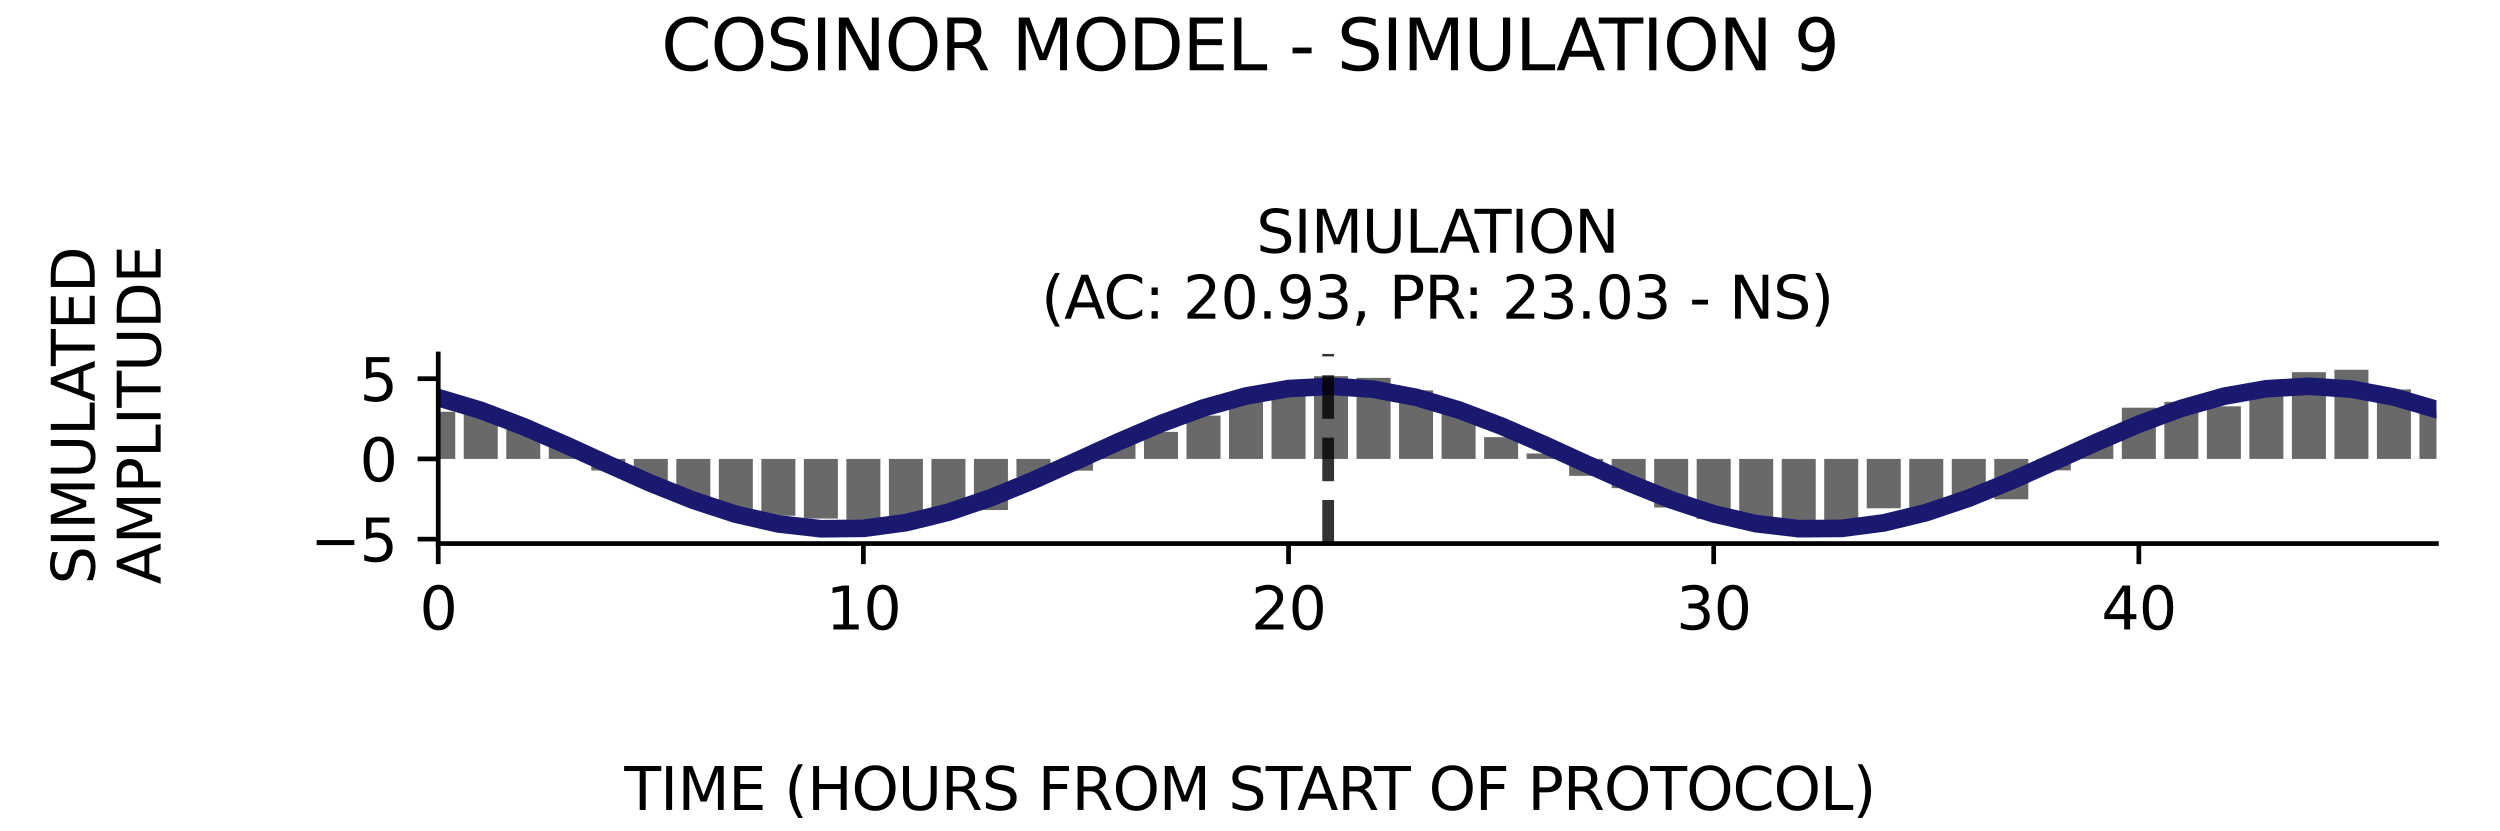 <?xml version="1.0" encoding="utf-8" standalone="no"?>
<!DOCTYPE svg PUBLIC "-//W3C//DTD SVG 1.1//EN"
  "http://www.w3.org/Graphics/SVG/1.1/DTD/svg11.dtd">
<svg xmlns:xlink="http://www.w3.org/1999/xlink" width="424.8pt" height="141.12pt" viewBox="0 0 424.8 141.12" xmlns="http://www.w3.org/2000/svg" version="1.1">
 <defs>
  <style type="text/css">*{stroke-linejoin: round; stroke-linecap: butt}</style>
 </defs>
 <g id="figure_1">
  <g id="patch_1">
   <path d="M 0 141.12 
L 424.8 141.12 
L 424.8 0 
L 0 0 
z
" style="fill: #ffffff"/>
  </g>
  <g id="axes_1">
   <g id="patch_2">
    <path d="M 74.464 92.36 
L 414 92.36 
L 414 60.144 
L 74.464 60.144 
z
" style="fill: #ffffff"/>
   </g>
   <g id="patch_3">
    <path d="M 71.574 77.98 
L 77.354 77.98 
L 77.354 69.965 
L 71.574 69.965 
z
" clip-path="url(#p051648cc98)" style="fill: #696969"/>
   </g>
   <g id="patch_4">
    <path d="M 78.799 77.98 
L 84.578 77.98 
L 84.578 70.17 
L 78.799 70.17 
z
" clip-path="url(#p051648cc98)" style="fill: #696969"/>
   </g>
   <g id="patch_5">
    <path d="M 86.023 77.98 
L 91.802 77.98 
L 91.802 72.991 
L 86.023 72.991 
z
" clip-path="url(#p051648cc98)" style="fill: #696969"/>
   </g>
   <g id="patch_6">
    <path d="M 93.247 77.98 
L 99.026 77.98 
L 99.026 75.82 
L 93.247 75.82 
z
" clip-path="url(#p051648cc98)" style="fill: #696969"/>
   </g>
   <g id="patch_7">
    <path d="M 100.471 77.98 
L 106.25 77.98 
L 106.25 79.949 
L 100.471 79.949 
z
" clip-path="url(#p051648cc98)" style="fill: #696969"/>
   </g>
   <g id="patch_8">
    <path d="M 107.695 77.98 
L 113.475 77.98 
L 113.475 81.8 
L 107.695 81.8 
z
" clip-path="url(#p051648cc98)" style="fill: #696969"/>
   </g>
   <g id="patch_9">
    <path d="M 114.919 77.98 
L 120.699 77.98 
L 120.699 84.68 
L 114.919 84.68 
z
" clip-path="url(#p051648cc98)" style="fill: #696969"/>
   </g>
   <g id="patch_10">
    <path d="M 122.144 77.98 
L 127.923 77.98 
L 127.923 86.65 
L 122.144 86.65 
z
" clip-path="url(#p051648cc98)" style="fill: #696969"/>
   </g>
   <g id="patch_11">
    <path d="M 129.368 77.98 
L 135.147 77.98 
L 135.147 87.636 
L 129.368 87.636 
z
" clip-path="url(#p051648cc98)" style="fill: #696969"/>
   </g>
   <g id="patch_12">
    <path d="M 136.592 77.98 
L 142.371 77.98 
L 142.371 88.114 
L 136.592 88.114 
z
" clip-path="url(#p051648cc98)" style="fill: #696969"/>
   </g>
   <g id="patch_13">
    <path d="M 143.816 77.98 
L 149.595 77.98 
L 149.595 88.335 
L 143.816 88.335 
z
" clip-path="url(#p051648cc98)" style="fill: #696969"/>
   </g>
   <g id="patch_14">
    <path d="M 151.04 77.98 
L 156.82 77.98 
L 156.82 89.675 
L 151.04 89.675 
z
" clip-path="url(#p051648cc98)" style="fill: #696969"/>
   </g>
   <g id="patch_15">
    <path d="M 158.264 77.98 
L 164.044 77.98 
L 164.044 87.104 
L 158.264 87.104 
z
" clip-path="url(#p051648cc98)" style="fill: #696969"/>
   </g>
   <g id="patch_16">
    <path d="M 165.489 77.98 
L 171.268 77.98 
L 171.268 86.663 
L 165.489 86.663 
z
" clip-path="url(#p051648cc98)" style="fill: #696969"/>
   </g>
   <g id="patch_17">
    <path d="M 172.713 77.98 
L 178.492 77.98 
L 178.492 81.073 
L 172.713 81.073 
z
" clip-path="url(#p051648cc98)" style="fill: #696969"/>
   </g>
   <g id="patch_18">
    <path d="M 179.937 77.98 
L 185.716 77.98 
L 185.716 79.974 
L 179.937 79.974 
z
" clip-path="url(#p051648cc98)" style="fill: #696969"/>
   </g>
   <g id="patch_19">
    <path d="M 187.161 77.98 
L 192.94 77.98 
L 192.94 74.821 
L 187.161 74.821 
z
" clip-path="url(#p051648cc98)" style="fill: #696969"/>
   </g>
   <g id="patch_20">
    <path d="M 194.385 77.98 
L 200.165 77.98 
L 200.165 73.382 
L 194.385 73.382 
z
" clip-path="url(#p051648cc98)" style="fill: #696969"/>
   </g>
   <g id="patch_21">
    <path d="M 201.609 77.98 
L 207.389 77.98 
L 207.389 70.621 
L 201.609 70.621 
z
" clip-path="url(#p051648cc98)" style="fill: #696969"/>
   </g>
   <g id="patch_22">
    <path d="M 208.834 77.98 
L 214.613 77.98 
L 214.613 67.898 
L 208.834 67.898 
z
" clip-path="url(#p051648cc98)" style="fill: #696969"/>
   </g>
   <g id="patch_23">
    <path d="M 216.058 77.98 
L 221.837 77.98 
L 221.837 66.139 
L 216.058 66.139 
z
" clip-path="url(#p051648cc98)" style="fill: #696969"/>
   </g>
   <g id="patch_24">
    <path d="M 223.282 77.98 
L 229.061 77.98 
L 229.061 63.923 
L 223.282 63.923 
z
" clip-path="url(#p051648cc98)" style="fill: #696969"/>
   </g>
   <g id="patch_25">
    <path d="M 230.506 77.98 
L 236.285 77.98 
L 236.285 64.206 
L 230.506 64.206 
z
" clip-path="url(#p051648cc98)" style="fill: #696969"/>
   </g>
   <g id="patch_26">
    <path d="M 237.73 77.98 
L 243.51 77.98 
L 243.51 66.327 
L 237.73 66.327 
z
" clip-path="url(#p051648cc98)" style="fill: #696969"/>
   </g>
   <g id="patch_27">
    <path d="M 244.954 77.98 
L 250.734 77.98 
L 250.734 69.546 
L 244.954 69.546 
z
" clip-path="url(#p051648cc98)" style="fill: #696969"/>
   </g>
   <g id="patch_28">
    <path d="M 252.179 77.98 
L 257.958 77.98 
L 257.958 74.28 
L 252.179 74.28 
z
" clip-path="url(#p051648cc98)" style="fill: #696969"/>
   </g>
   <g id="patch_29">
    <path d="M 259.403 77.98 
L 265.182 77.98 
L 265.182 77.059 
L 259.403 77.059 
z
" clip-path="url(#p051648cc98)" style="fill: #696969"/>
   </g>
   <g id="patch_30">
    <path d="M 266.627 77.98 
L 272.406 77.98 
L 272.406 80.855 
L 266.627 80.855 
z
" clip-path="url(#p051648cc98)" style="fill: #696969"/>
   </g>
   <g id="patch_31">
    <path d="M 273.851 77.98 
L 279.63 77.98 
L 279.63 82.95 
L 273.851 82.95 
z
" clip-path="url(#p051648cc98)" style="fill: #696969"/>
   </g>
   <g id="patch_32">
    <path d="M 281.075 77.98 
L 286.855 77.98 
L 286.855 86.239 
L 281.075 86.239 
z
" clip-path="url(#p051648cc98)" style="fill: #696969"/>
   </g>
   <g id="patch_33">
    <path d="M 288.299 77.98 
L 294.079 77.98 
L 294.079 88.178 
L 288.299 88.178 
z
" clip-path="url(#p051648cc98)" style="fill: #696969"/>
   </g>
   <g id="patch_34">
    <path d="M 295.524 77.98 
L 301.303 77.98 
L 301.303 89.449 
L 295.524 89.449 
z
" clip-path="url(#p051648cc98)" style="fill: #696969"/>
   </g>
   <g id="patch_35">
    <path d="M 302.748 77.98 
L 308.527 77.98 
L 308.527 88.387 
L 302.748 88.387 
z
" clip-path="url(#p051648cc98)" style="fill: #696969"/>
   </g>
   <g id="patch_36">
    <path d="M 309.972 77.98 
L 315.751 77.98 
L 315.751 88.622 
L 309.972 88.622 
z
" clip-path="url(#p051648cc98)" style="fill: #696969"/>
   </g>
   <g id="patch_37">
    <path d="M 317.196 77.98 
L 322.975 77.98 
L 322.975 86.366 
L 317.196 86.366 
z
" clip-path="url(#p051648cc98)" style="fill: #696969"/>
   </g>
   <g id="patch_38">
    <path d="M 324.42 77.98 
L 330.2 77.98 
L 330.2 86.508 
L 324.42 86.508 
z
" clip-path="url(#p051648cc98)" style="fill: #696969"/>
   </g>
   <g id="patch_39">
    <path d="M 331.644 77.98 
L 337.424 77.98 
L 337.424 84.274 
L 331.644 84.274 
z
" clip-path="url(#p051648cc98)" style="fill: #696969"/>
   </g>
   <g id="patch_40">
    <path d="M 338.869 77.98 
L 344.648 77.98 
L 344.648 84.843 
L 338.869 84.843 
z
" clip-path="url(#p051648cc98)" style="fill: #696969"/>
   </g>
   <g id="patch_41">
    <path d="M 346.093 77.98 
L 351.872 77.98 
L 351.872 79.922 
L 346.093 79.922 
z
" clip-path="url(#p051648cc98)" style="fill: #696969"/>
   </g>
   <g id="patch_42">
    <path d="M 353.317 77.98 
L 359.096 77.98 
L 359.096 74.802 
L 353.317 74.802 
z
" clip-path="url(#p051648cc98)" style="fill: #696969"/>
   </g>
   <g id="patch_43">
    <path d="M 360.541 77.98 
L 366.32 77.98 
L 366.32 69.274 
L 360.541 69.274 
z
" clip-path="url(#p051648cc98)" style="fill: #696969"/>
   </g>
   <g id="patch_44">
    <path d="M 367.765 77.98 
L 373.545 77.98 
L 373.545 68.285 
L 367.765 68.285 
z
" clip-path="url(#p051648cc98)" style="fill: #696969"/>
   </g>
   <g id="patch_45">
    <path d="M 374.989 77.98 
L 380.769 77.98 
L 380.769 69.041 
L 374.989 69.041 
z
" clip-path="url(#p051648cc98)" style="fill: #696969"/>
   </g>
   <g id="patch_46">
    <path d="M 382.214 77.98 
L 387.993 77.98 
L 387.993 66.537 
L 382.214 66.537 
z
" clip-path="url(#p051648cc98)" style="fill: #696969"/>
   </g>
   <g id="patch_47">
    <path d="M 389.438 77.98 
L 395.217 77.98 
L 395.217 63.241 
L 389.438 63.241 
z
" clip-path="url(#p051648cc98)" style="fill: #696969"/>
   </g>
   <g id="patch_48">
    <path d="M 396.662 77.98 
L 402.441 77.98 
L 402.441 62.829 
L 396.662 62.829 
z
" clip-path="url(#p051648cc98)" style="fill: #696969"/>
   </g>
   <g id="patch_49">
    <path d="M 403.886 77.98 
L 409.665 77.98 
L 409.665 66.169 
L 403.886 66.169 
z
" clip-path="url(#p051648cc98)" style="fill: #696969"/>
   </g>
   <g id="patch_50">
    <path d="M 411.11 77.98 
L 416.89 77.98 
L 416.89 70.106 
L 411.11 70.106 
z
" clip-path="url(#p051648cc98)" style="fill: #696969"/>
   </g>
   <g id="matplotlib.axis_1">
    <g id="xtick_1">
     <g id="line2d_1">
      <defs>
       <path id="m3f45d5ff28" d="M 0 0 
L 0 3.5 
" style="stroke: #000000; stroke-width: 0.8"/>
      </defs>
      <g>
       <use xlink:href="#m3f45d5ff28" x="74.464" y="92.36" style="stroke: #000000; stroke-width: 0.8"/>
      </g>
     </g>
     <g id="text_1">
      <!-- 0 -->
      <g transform="translate(71.283 106.958) scale(0.1 -0.1)">
       <defs>
        <path id="DejaVuSans-30" d="M 2034 4250 
Q 1547 4250 1301 3770 
Q 1056 3291 1056 2328 
Q 1056 1369 1301 889 
Q 1547 409 2034 409 
Q 2525 409 2770 889 
Q 3016 1369 3016 2328 
Q 3016 3291 2770 3770 
Q 2525 4250 2034 4250 
z
M 2034 4750 
Q 2819 4750 3233 4129 
Q 3647 3509 3647 2328 
Q 3647 1150 3233 529 
Q 2819 -91 2034 -91 
Q 1250 -91 836 529 
Q 422 1150 422 2328 
Q 422 3509 836 4129 
Q 1250 4750 2034 4750 
z
" transform="scale(0.016)"/>
       </defs>
       <use xlink:href="#DejaVuSans-30"/>
      </g>
     </g>
    </g>
    <g id="xtick_2">
     <g id="line2d_2">
      <g>
       <use xlink:href="#m3f45d5ff28" x="146.706" y="92.36" style="stroke: #000000; stroke-width: 0.8"/>
      </g>
     </g>
     <g id="text_2">
      <!-- 10 -->
      <g transform="translate(140.343 106.958) scale(0.1 -0.1)">
       <defs>
        <path id="DejaVuSans-31" d="M 794 531 
L 1825 531 
L 1825 4091 
L 703 3866 
L 703 4441 
L 1819 4666 
L 2450 4666 
L 2450 531 
L 3481 531 
L 3481 0 
L 794 0 
L 794 531 
z
" transform="scale(0.016)"/>
       </defs>
       <use xlink:href="#DejaVuSans-31"/>
       <use xlink:href="#DejaVuSans-30" x="63.623"/>
      </g>
     </g>
    </g>
    <g id="xtick_3">
     <g id="line2d_3">
      <g>
       <use xlink:href="#m3f45d5ff28" x="218.947" y="92.36" style="stroke: #000000; stroke-width: 0.8"/>
      </g>
     </g>
     <g id="text_3">
      <!-- 20 -->
      <g transform="translate(212.585 106.958) scale(0.1 -0.1)">
       <defs>
        <path id="DejaVuSans-32" d="M 1228 531 
L 3431 531 
L 3431 0 
L 469 0 
L 469 531 
Q 828 903 1448 1529 
Q 2069 2156 2228 2338 
Q 2531 2678 2651 2914 
Q 2772 3150 2772 3378 
Q 2772 3750 2511 3984 
Q 2250 4219 1831 4219 
Q 1534 4219 1204 4116 
Q 875 4013 500 3803 
L 500 4441 
Q 881 4594 1212 4672 
Q 1544 4750 1819 4750 
Q 2544 4750 2975 4387 
Q 3406 4025 3406 3419 
Q 3406 3131 3298 2873 
Q 3191 2616 2906 2266 
Q 2828 2175 2409 1742 
Q 1991 1309 1228 531 
z
" transform="scale(0.016)"/>
       </defs>
       <use xlink:href="#DejaVuSans-32"/>
       <use xlink:href="#DejaVuSans-30" x="63.623"/>
      </g>
     </g>
    </g>
    <g id="xtick_4">
     <g id="line2d_4">
      <g>
       <use xlink:href="#m3f45d5ff28" x="291.189" y="92.36" style="stroke: #000000; stroke-width: 0.8"/>
      </g>
     </g>
     <g id="text_4">
      <!-- 30 -->
      <g transform="translate(284.827 106.958) scale(0.1 -0.1)">
       <defs>
        <path id="DejaVuSans-33" d="M 2597 2516 
Q 3050 2419 3304 2112 
Q 3559 1806 3559 1356 
Q 3559 666 3084 287 
Q 2609 -91 1734 -91 
Q 1441 -91 1130 -33 
Q 819 25 488 141 
L 488 750 
Q 750 597 1062 519 
Q 1375 441 1716 441 
Q 2309 441 2620 675 
Q 2931 909 2931 1356 
Q 2931 1769 2642 2001 
Q 2353 2234 1838 2234 
L 1294 2234 
L 1294 2753 
L 1863 2753 
Q 2328 2753 2575 2939 
Q 2822 3125 2822 3475 
Q 2822 3834 2567 4026 
Q 2313 4219 1838 4219 
Q 1578 4219 1281 4162 
Q 984 4106 628 3988 
L 628 4550 
Q 988 4650 1302 4700 
Q 1616 4750 1894 4750 
Q 2613 4750 3031 4423 
Q 3450 4097 3450 3541 
Q 3450 3153 3228 2886 
Q 3006 2619 2597 2516 
z
" transform="scale(0.016)"/>
       </defs>
       <use xlink:href="#DejaVuSans-33"/>
       <use xlink:href="#DejaVuSans-30" x="63.623"/>
      </g>
     </g>
    </g>
    <g id="xtick_5">
     <g id="line2d_5">
      <g>
       <use xlink:href="#m3f45d5ff28" x="363.431" y="92.36" style="stroke: #000000; stroke-width: 0.8"/>
      </g>
     </g>
     <g id="text_5">
      <!-- 40 -->
      <g transform="translate(357.068 106.958) scale(0.1 -0.1)">
       <defs>
        <path id="DejaVuSans-34" d="M 2419 4116 
L 825 1625 
L 2419 1625 
L 2419 4116 
z
M 2253 4666 
L 3047 4666 
L 3047 1625 
L 3713 1625 
L 3713 1100 
L 3047 1100 
L 3047 0 
L 2419 0 
L 2419 1100 
L 313 1100 
L 313 1709 
L 2253 4666 
z
" transform="scale(0.016)"/>
       </defs>
       <use xlink:href="#DejaVuSans-34"/>
       <use xlink:href="#DejaVuSans-30" x="63.623"/>
      </g>
     </g>
    </g>
   </g>
   <g id="matplotlib.axis_2">
    <g id="ytick_1">
     <g id="line2d_6">
      <defs>
       <path id="me576e4ddb6" d="M 0 0 
L -3.5 0 
" style="stroke: #000000; stroke-width: 0.8"/>
      </defs>
      <g>
       <use xlink:href="#me576e4ddb6" x="74.464" y="91.609" style="stroke: #000000; stroke-width: 0.8"/>
      </g>
     </g>
     <g id="text_6">
      <!-- −5 -->
      <g transform="translate(52.722 95.408) scale(0.1 -0.1)">
       <defs>
        <path id="DejaVuSans-2212" d="M 678 2272 
L 4684 2272 
L 4684 1741 
L 678 1741 
L 678 2272 
z
" transform="scale(0.016)"/>
        <path id="DejaVuSans-35" d="M 691 4666 
L 3169 4666 
L 3169 4134 
L 1269 4134 
L 1269 2991 
Q 1406 3038 1543 3061 
Q 1681 3084 1819 3084 
Q 2600 3084 3056 2656 
Q 3513 2228 3513 1497 
Q 3513 744 3044 326 
Q 2575 -91 1722 -91 
Q 1428 -91 1123 -41 
Q 819 9 494 109 
L 494 744 
Q 775 591 1075 516 
Q 1375 441 1709 441 
Q 2250 441 2565 725 
Q 2881 1009 2881 1497 
Q 2881 1984 2565 2268 
Q 2250 2553 1709 2553 
Q 1456 2553 1204 2497 
Q 953 2441 691 2322 
L 691 4666 
z
" transform="scale(0.016)"/>
       </defs>
       <use xlink:href="#DejaVuSans-2212"/>
       <use xlink:href="#DejaVuSans-35" x="83.789"/>
      </g>
     </g>
    </g>
    <g id="ytick_2">
     <g id="line2d_7">
      <g>
       <use xlink:href="#me576e4ddb6" x="74.464" y="77.98" style="stroke: #000000; stroke-width: 0.8"/>
      </g>
     </g>
     <g id="text_7">
      <!-- 0 -->
      <g transform="translate(61.102 81.78) scale(0.1 -0.1)">
       <use xlink:href="#DejaVuSans-30"/>
      </g>
     </g>
    </g>
    <g id="ytick_3">
     <g id="line2d_8">
      <g>
       <use xlink:href="#me576e4ddb6" x="74.464" y="64.351" style="stroke: #000000; stroke-width: 0.8"/>
      </g>
     </g>
     <g id="text_8">
      <!-- 5 -->
      <g transform="translate(61.102 68.151) scale(0.1 -0.1)">
       <use xlink:href="#DejaVuSans-35"/>
      </g>
     </g>
    </g>
   </g>
   <g id="line2d_9">
    <path d="M 74.464 67.572 
L 81.688 69.721 
L 88.912 72.467 
L 96.137 75.606 
L 103.361 78.906 
L 110.585 82.123 
L 117.809 85.018 
L 125.033 87.378 
L 132.257 89.028 
L 139.482 89.846 
L 146.706 89.771 
L 153.93 88.809 
L 161.154 87.032 
L 168.378 84.57 
L 175.602 81.606 
L 182.827 78.359 
L 190.051 75.069 
L 197.275 71.98 
L 204.499 69.319 
L 211.723 67.285 
L 218.947 66.027 
L 226.172 65.638 
L 233.396 66.148 
L 240.62 67.518 
L 247.844 69.647 
L 255.068 72.378 
L 262.292 75.509 
L 269.517 78.807 
L 276.741 82.03 
L 283.965 84.938 
L 291.189 87.317 
L 298.413 88.99 
L 305.637 89.834 
L 312.862 89.786 
L 320.086 88.851 
L 327.31 87.096 
L 334.534 84.652 
L 341.758 81.7 
L 348.982 78.458 
L 356.207 75.166 
L 363.431 72.067 
L 370.655 69.391 
L 377.879 67.335 
L 385.103 66.052 
L 392.327 65.637 
L 399.552 66.12 
L 406.776 67.465 
L 414 69.574 
" clip-path="url(#p051648cc98)" style="fill: none; stroke: #191970; stroke-width: 3; stroke-linecap: square"/>
   </g>
   <g id="line2d_10">
    <path d="M 225.682 92.36 
L 225.682 60.144 
" clip-path="url(#p051648cc98)" style="fill: none; stroke-dasharray: 7.4,3.2; stroke-dashoffset: 0; stroke: #000000; stroke-opacity: 0.8; stroke-width: 2"/>
   </g>
   <g id="patch_51">
    <path d="M 74.464 92.36 
L 74.464 60.144 
" style="fill: none; stroke: #000000; stroke-width: 0.8; stroke-linejoin: miter; stroke-linecap: square"/>
   </g>
   <g id="patch_52">
    <path d="M 74.464 92.36 
L 414 92.36 
" style="fill: none; stroke: #000000; stroke-width: 0.8; stroke-linejoin: miter; stroke-linecap: square"/>
   </g>
   <g id="text_9">
    <!-- SIMULATION -->
    <g transform="translate(213.473 42.946) scale(0.1 -0.1)">
     <defs>
      <path id="DejaVuSans-53" d="M 3425 4513 
L 3425 3897 
Q 3066 4069 2747 4153 
Q 2428 4238 2131 4238 
Q 1616 4238 1336 4038 
Q 1056 3838 1056 3469 
Q 1056 3159 1242 3001 
Q 1428 2844 1947 2747 
L 2328 2669 
Q 3034 2534 3370 2195 
Q 3706 1856 3706 1288 
Q 3706 609 3251 259 
Q 2797 -91 1919 -91 
Q 1588 -91 1214 -16 
Q 841 59 441 206 
L 441 856 
Q 825 641 1194 531 
Q 1563 422 1919 422 
Q 2459 422 2753 634 
Q 3047 847 3047 1241 
Q 3047 1584 2836 1778 
Q 2625 1972 2144 2069 
L 1759 2144 
Q 1053 2284 737 2584 
Q 422 2884 422 3419 
Q 422 4038 858 4394 
Q 1294 4750 2059 4750 
Q 2388 4750 2728 4690 
Q 3069 4631 3425 4513 
z
" transform="scale(0.016)"/>
      <path id="DejaVuSans-49" d="M 628 4666 
L 1259 4666 
L 1259 0 
L 628 0 
L 628 4666 
z
" transform="scale(0.016)"/>
      <path id="DejaVuSans-4d" d="M 628 4666 
L 1569 4666 
L 2759 1491 
L 3956 4666 
L 4897 4666 
L 4897 0 
L 4281 0 
L 4281 4097 
L 3078 897 
L 2444 897 
L 1241 4097 
L 1241 0 
L 628 0 
L 628 4666 
z
" transform="scale(0.016)"/>
      <path id="DejaVuSans-55" d="M 556 4666 
L 1191 4666 
L 1191 1831 
Q 1191 1081 1462 751 
Q 1734 422 2344 422 
Q 2950 422 3222 751 
Q 3494 1081 3494 1831 
L 3494 4666 
L 4128 4666 
L 4128 1753 
Q 4128 841 3676 375 
Q 3225 -91 2344 -91 
Q 1459 -91 1007 375 
Q 556 841 556 1753 
L 556 4666 
z
" transform="scale(0.016)"/>
      <path id="DejaVuSans-4c" d="M 628 4666 
L 1259 4666 
L 1259 531 
L 3531 531 
L 3531 0 
L 628 0 
L 628 4666 
z
" transform="scale(0.016)"/>
      <path id="DejaVuSans-41" d="M 2188 4044 
L 1331 1722 
L 3047 1722 
L 2188 4044 
z
M 1831 4666 
L 2547 4666 
L 4325 0 
L 3669 0 
L 3244 1197 
L 1141 1197 
L 716 0 
L 50 0 
L 1831 4666 
z
" transform="scale(0.016)"/>
      <path id="DejaVuSans-54" d="M -19 4666 
L 3928 4666 
L 3928 4134 
L 2272 4134 
L 2272 0 
L 1638 0 
L 1638 4134 
L -19 4134 
L -19 4666 
z
" transform="scale(0.016)"/>
      <path id="DejaVuSans-4f" d="M 2522 4238 
Q 1834 4238 1429 3725 
Q 1025 3213 1025 2328 
Q 1025 1447 1429 934 
Q 1834 422 2522 422 
Q 3209 422 3611 934 
Q 4013 1447 4013 2328 
Q 4013 3213 3611 3725 
Q 3209 4238 2522 4238 
z
M 2522 4750 
Q 3503 4750 4090 4092 
Q 4678 3434 4678 2328 
Q 4678 1225 4090 567 
Q 3503 -91 2522 -91 
Q 1538 -91 948 565 
Q 359 1222 359 2328 
Q 359 3434 948 4092 
Q 1538 4750 2522 4750 
z
" transform="scale(0.016)"/>
      <path id="DejaVuSans-4e" d="M 628 4666 
L 1478 4666 
L 3547 763 
L 3547 4666 
L 4159 4666 
L 4159 0 
L 3309 0 
L 1241 3903 
L 1241 0 
L 628 0 
L 628 4666 
z
" transform="scale(0.016)"/>
     </defs>
     <use xlink:href="#DejaVuSans-53"/>
     <use xlink:href="#DejaVuSans-49" x="63.477"/>
     <use xlink:href="#DejaVuSans-4d" x="92.969"/>
     <use xlink:href="#DejaVuSans-55" x="179.248"/>
     <use xlink:href="#DejaVuSans-4c" x="252.441"/>
     <use xlink:href="#DejaVuSans-41" x="310.404"/>
     <use xlink:href="#DejaVuSans-54" x="371.062"/>
     <use xlink:href="#DejaVuSans-49" x="432.146"/>
     <use xlink:href="#DejaVuSans-4f" x="461.639"/>
     <use xlink:href="#DejaVuSans-4e" x="540.35"/>
    </g>
    <!-- (AC: 20.93, PR: 23.03 - NS) -->
    <g transform="translate(176.923 54.144) scale(0.1 -0.1)">
     <defs>
      <path id="DejaVuSans-28" d="M 1984 4856 
Q 1566 4138 1362 3434 
Q 1159 2731 1159 2009 
Q 1159 1288 1364 580 
Q 1569 -128 1984 -844 
L 1484 -844 
Q 1016 -109 783 600 
Q 550 1309 550 2009 
Q 550 2706 781 3412 
Q 1013 4119 1484 4856 
L 1984 4856 
z
" transform="scale(0.016)"/>
      <path id="DejaVuSans-43" d="M 4122 4306 
L 4122 3641 
Q 3803 3938 3442 4084 
Q 3081 4231 2675 4231 
Q 1875 4231 1450 3742 
Q 1025 3253 1025 2328 
Q 1025 1406 1450 917 
Q 1875 428 2675 428 
Q 3081 428 3442 575 
Q 3803 722 4122 1019 
L 4122 359 
Q 3791 134 3420 21 
Q 3050 -91 2638 -91 
Q 1578 -91 968 557 
Q 359 1206 359 2328 
Q 359 3453 968 4101 
Q 1578 4750 2638 4750 
Q 3056 4750 3426 4639 
Q 3797 4528 4122 4306 
z
" transform="scale(0.016)"/>
      <path id="DejaVuSans-3a" d="M 750 794 
L 1409 794 
L 1409 0 
L 750 0 
L 750 794 
z
M 750 3309 
L 1409 3309 
L 1409 2516 
L 750 2516 
L 750 3309 
z
" transform="scale(0.016)"/>
      <path id="DejaVuSans-20" transform="scale(0.016)"/>
      <path id="DejaVuSans-2e" d="M 684 794 
L 1344 794 
L 1344 0 
L 684 0 
L 684 794 
z
" transform="scale(0.016)"/>
      <path id="DejaVuSans-39" d="M 703 97 
L 703 672 
Q 941 559 1184 500 
Q 1428 441 1663 441 
Q 2288 441 2617 861 
Q 2947 1281 2994 2138 
Q 2813 1869 2534 1725 
Q 2256 1581 1919 1581 
Q 1219 1581 811 2004 
Q 403 2428 403 3163 
Q 403 3881 828 4315 
Q 1253 4750 1959 4750 
Q 2769 4750 3195 4129 
Q 3622 3509 3622 2328 
Q 3622 1225 3098 567 
Q 2575 -91 1691 -91 
Q 1453 -91 1209 -44 
Q 966 3 703 97 
z
M 1959 2075 
Q 2384 2075 2632 2365 
Q 2881 2656 2881 3163 
Q 2881 3666 2632 3958 
Q 2384 4250 1959 4250 
Q 1534 4250 1286 3958 
Q 1038 3666 1038 3163 
Q 1038 2656 1286 2365 
Q 1534 2075 1959 2075 
z
" transform="scale(0.016)"/>
      <path id="DejaVuSans-2c" d="M 750 794 
L 1409 794 
L 1409 256 
L 897 -744 
L 494 -744 
L 750 256 
L 750 794 
z
" transform="scale(0.016)"/>
      <path id="DejaVuSans-50" d="M 1259 4147 
L 1259 2394 
L 2053 2394 
Q 2494 2394 2734 2622 
Q 2975 2850 2975 3272 
Q 2975 3691 2734 3919 
Q 2494 4147 2053 4147 
L 1259 4147 
z
M 628 4666 
L 2053 4666 
Q 2838 4666 3239 4311 
Q 3641 3956 3641 3272 
Q 3641 2581 3239 2228 
Q 2838 1875 2053 1875 
L 1259 1875 
L 1259 0 
L 628 0 
L 628 4666 
z
" transform="scale(0.016)"/>
      <path id="DejaVuSans-52" d="M 2841 2188 
Q 3044 2119 3236 1894 
Q 3428 1669 3622 1275 
L 4263 0 
L 3584 0 
L 2988 1197 
Q 2756 1666 2539 1819 
Q 2322 1972 1947 1972 
L 1259 1972 
L 1259 0 
L 628 0 
L 628 4666 
L 2053 4666 
Q 2853 4666 3247 4331 
Q 3641 3997 3641 3322 
Q 3641 2881 3436 2590 
Q 3231 2300 2841 2188 
z
M 1259 4147 
L 1259 2491 
L 2053 2491 
Q 2509 2491 2742 2702 
Q 2975 2913 2975 3322 
Q 2975 3731 2742 3939 
Q 2509 4147 2053 4147 
L 1259 4147 
z
" transform="scale(0.016)"/>
      <path id="DejaVuSans-2d" d="M 313 2009 
L 1997 2009 
L 1997 1497 
L 313 1497 
L 313 2009 
z
" transform="scale(0.016)"/>
      <path id="DejaVuSans-29" d="M 513 4856 
L 1013 4856 
Q 1481 4119 1714 3412 
Q 1947 2706 1947 2009 
Q 1947 1309 1714 600 
Q 1481 -109 1013 -844 
L 513 -844 
Q 928 -128 1133 580 
Q 1338 1288 1338 2009 
Q 1338 2731 1133 3434 
Q 928 4138 513 4856 
z
" transform="scale(0.016)"/>
     </defs>
     <use xlink:href="#DejaVuSans-28"/>
     <use xlink:href="#DejaVuSans-41" x="39.014"/>
     <use xlink:href="#DejaVuSans-43" x="105.672"/>
     <use xlink:href="#DejaVuSans-3a" x="175.496"/>
     <use xlink:href="#DejaVuSans-20" x="209.188"/>
     <use xlink:href="#DejaVuSans-32" x="240.975"/>
     <use xlink:href="#DejaVuSans-30" x="304.598"/>
     <use xlink:href="#DejaVuSans-2e" x="368.221"/>
     <use xlink:href="#DejaVuSans-39" x="400.008"/>
     <use xlink:href="#DejaVuSans-33" x="463.631"/>
     <use xlink:href="#DejaVuSans-2c" x="527.254"/>
     <use xlink:href="#DejaVuSans-20" x="559.041"/>
     <use xlink:href="#DejaVuSans-50" x="590.828"/>
     <use xlink:href="#DejaVuSans-52" x="651.131"/>
     <use xlink:href="#DejaVuSans-3a" x="717.488"/>
     <use xlink:href="#DejaVuSans-20" x="751.18"/>
     <use xlink:href="#DejaVuSans-32" x="782.967"/>
     <use xlink:href="#DejaVuSans-33" x="846.59"/>
     <use xlink:href="#DejaVuSans-2e" x="910.213"/>
     <use xlink:href="#DejaVuSans-30" x="942"/>
     <use xlink:href="#DejaVuSans-33" x="1005.623"/>
     <use xlink:href="#DejaVuSans-20" x="1069.246"/>
     <use xlink:href="#DejaVuSans-2d" x="1101.033"/>
     <use xlink:href="#DejaVuSans-20" x="1137.117"/>
     <use xlink:href="#DejaVuSans-4e" x="1168.904"/>
     <use xlink:href="#DejaVuSans-53" x="1243.709"/>
     <use xlink:href="#DejaVuSans-29" x="1307.186"/>
    </g>
   </g>
  </g>
  <g id="text_10">
   <!-- COSINOR MODEL - SIMULATION 9 -->
   <g transform="translate(112.352 11.941) scale(0.12 -0.12)">
    <defs>
     <path id="DejaVuSans-44" d="M 1259 4147 
L 1259 519 
L 2022 519 
Q 2988 519 3436 956 
Q 3884 1394 3884 2338 
Q 3884 3275 3436 3711 
Q 2988 4147 2022 4147 
L 1259 4147 
z
M 628 4666 
L 1925 4666 
Q 3281 4666 3915 4102 
Q 4550 3538 4550 2338 
Q 4550 1131 3912 565 
Q 3275 0 1925 0 
L 628 0 
L 628 4666 
z
" transform="scale(0.016)"/>
     <path id="DejaVuSans-45" d="M 628 4666 
L 3578 4666 
L 3578 4134 
L 1259 4134 
L 1259 2753 
L 3481 2753 
L 3481 2222 
L 1259 2222 
L 1259 531 
L 3634 531 
L 3634 0 
L 628 0 
L 628 4666 
z
" transform="scale(0.016)"/>
    </defs>
    <use xlink:href="#DejaVuSans-43"/>
    <use xlink:href="#DejaVuSans-4f" x="69.824"/>
    <use xlink:href="#DejaVuSans-53" x="148.535"/>
    <use xlink:href="#DejaVuSans-49" x="212.012"/>
    <use xlink:href="#DejaVuSans-4e" x="241.504"/>
    <use xlink:href="#DejaVuSans-4f" x="316.309"/>
    <use xlink:href="#DejaVuSans-52" x="395.02"/>
    <use xlink:href="#DejaVuSans-20" x="464.502"/>
    <use xlink:href="#DejaVuSans-4d" x="496.289"/>
    <use xlink:href="#DejaVuSans-4f" x="582.568"/>
    <use xlink:href="#DejaVuSans-44" x="661.279"/>
    <use xlink:href="#DejaVuSans-45" x="738.281"/>
    <use xlink:href="#DejaVuSans-4c" x="801.465"/>
    <use xlink:href="#DejaVuSans-20" x="857.178"/>
    <use xlink:href="#DejaVuSans-2d" x="888.965"/>
    <use xlink:href="#DejaVuSans-20" x="925.049"/>
    <use xlink:href="#DejaVuSans-53" x="956.836"/>
    <use xlink:href="#DejaVuSans-49" x="1020.312"/>
    <use xlink:href="#DejaVuSans-4d" x="1049.805"/>
    <use xlink:href="#DejaVuSans-55" x="1136.084"/>
    <use xlink:href="#DejaVuSans-4c" x="1209.277"/>
    <use xlink:href="#DejaVuSans-41" x="1267.24"/>
    <use xlink:href="#DejaVuSans-54" x="1327.898"/>
    <use xlink:href="#DejaVuSans-49" x="1388.982"/>
    <use xlink:href="#DejaVuSans-4f" x="1418.475"/>
    <use xlink:href="#DejaVuSans-4e" x="1497.186"/>
    <use xlink:href="#DejaVuSans-20" x="1571.99"/>
    <use xlink:href="#DejaVuSans-39" x="1603.777"/>
   </g>
  </g>
  <g id="text_11">
   <!-- TIME (HOURS FROM START OF PROTOCOL) -->
   <g transform="translate(106.08 137.629) scale(0.1 -0.1)">
    <defs>
     <path id="DejaVuSans-48" d="M 628 4666 
L 1259 4666 
L 1259 2753 
L 3553 2753 
L 3553 4666 
L 4184 4666 
L 4184 0 
L 3553 0 
L 3553 2222 
L 1259 2222 
L 1259 0 
L 628 0 
L 628 4666 
z
" transform="scale(0.016)"/>
     <path id="DejaVuSans-46" d="M 628 4666 
L 3309 4666 
L 3309 4134 
L 1259 4134 
L 1259 2759 
L 3109 2759 
L 3109 2228 
L 1259 2228 
L 1259 0 
L 628 0 
L 628 4666 
z
" transform="scale(0.016)"/>
    </defs>
    <use xlink:href="#DejaVuSans-54"/>
    <use xlink:href="#DejaVuSans-49" x="61.084"/>
    <use xlink:href="#DejaVuSans-4d" x="90.576"/>
    <use xlink:href="#DejaVuSans-45" x="176.855"/>
    <use xlink:href="#DejaVuSans-20" x="240.039"/>
    <use xlink:href="#DejaVuSans-28" x="271.826"/>
    <use xlink:href="#DejaVuSans-48" x="310.84"/>
    <use xlink:href="#DejaVuSans-4f" x="386.035"/>
    <use xlink:href="#DejaVuSans-55" x="464.746"/>
    <use xlink:href="#DejaVuSans-52" x="537.939"/>
    <use xlink:href="#DejaVuSans-53" x="607.422"/>
    <use xlink:href="#DejaVuSans-20" x="670.898"/>
    <use xlink:href="#DejaVuSans-46" x="702.686"/>
    <use xlink:href="#DejaVuSans-52" x="760.205"/>
    <use xlink:href="#DejaVuSans-4f" x="829.688"/>
    <use xlink:href="#DejaVuSans-4d" x="908.398"/>
    <use xlink:href="#DejaVuSans-20" x="994.678"/>
    <use xlink:href="#DejaVuSans-53" x="1026.465"/>
    <use xlink:href="#DejaVuSans-54" x="1089.941"/>
    <use xlink:href="#DejaVuSans-41" x="1143.275"/>
    <use xlink:href="#DejaVuSans-52" x="1211.684"/>
    <use xlink:href="#DejaVuSans-54" x="1273.916"/>
    <use xlink:href="#DejaVuSans-20" x="1335"/>
    <use xlink:href="#DejaVuSans-4f" x="1366.787"/>
    <use xlink:href="#DejaVuSans-46" x="1445.498"/>
    <use xlink:href="#DejaVuSans-20" x="1503.018"/>
    <use xlink:href="#DejaVuSans-50" x="1534.805"/>
    <use xlink:href="#DejaVuSans-52" x="1595.107"/>
    <use xlink:href="#DejaVuSans-4f" x="1664.59"/>
    <use xlink:href="#DejaVuSans-54" x="1743.301"/>
    <use xlink:href="#DejaVuSans-4f" x="1804.385"/>
    <use xlink:href="#DejaVuSans-43" x="1883.096"/>
    <use xlink:href="#DejaVuSans-4f" x="1952.92"/>
    <use xlink:href="#DejaVuSans-4c" x="2031.631"/>
    <use xlink:href="#DejaVuSans-29" x="2087.344"/>
   </g>
  </g>
  <g id="text_12">
   <!-- SIMULATED -->
   <g transform="translate(16.094 99.293) rotate(-90) scale(0.1 -0.1)">
    <use xlink:href="#DejaVuSans-53"/>
    <use xlink:href="#DejaVuSans-49" x="63.477"/>
    <use xlink:href="#DejaVuSans-4d" x="92.969"/>
    <use xlink:href="#DejaVuSans-55" x="179.248"/>
    <use xlink:href="#DejaVuSans-4c" x="252.441"/>
    <use xlink:href="#DejaVuSans-41" x="310.404"/>
    <use xlink:href="#DejaVuSans-54" x="371.062"/>
    <use xlink:href="#DejaVuSans-45" x="432.146"/>
    <use xlink:href="#DejaVuSans-44" x="495.33"/>
   </g>
   <!-- AMPLITUDE -->
   <g transform="translate(27.292 99.293) rotate(-90) scale(0.1 -0.1)">
    <use xlink:href="#DejaVuSans-41"/>
    <use xlink:href="#DejaVuSans-4d" x="68.408"/>
    <use xlink:href="#DejaVuSans-50" x="154.688"/>
    <use xlink:href="#DejaVuSans-4c" x="214.99"/>
    <use xlink:href="#DejaVuSans-49" x="270.703"/>
    <use xlink:href="#DejaVuSans-54" x="300.195"/>
    <use xlink:href="#DejaVuSans-55" x="361.279"/>
    <use xlink:href="#DejaVuSans-44" x="434.473"/>
    <use xlink:href="#DejaVuSans-45" x="511.475"/>
   </g>
  </g>
 </g>
 <defs>
  <clipPath id="p051648cc98">
   <rect x="74.464" y="60.144" width="339.536" height="32.216"/>
  </clipPath>
 </defs>
</svg>
